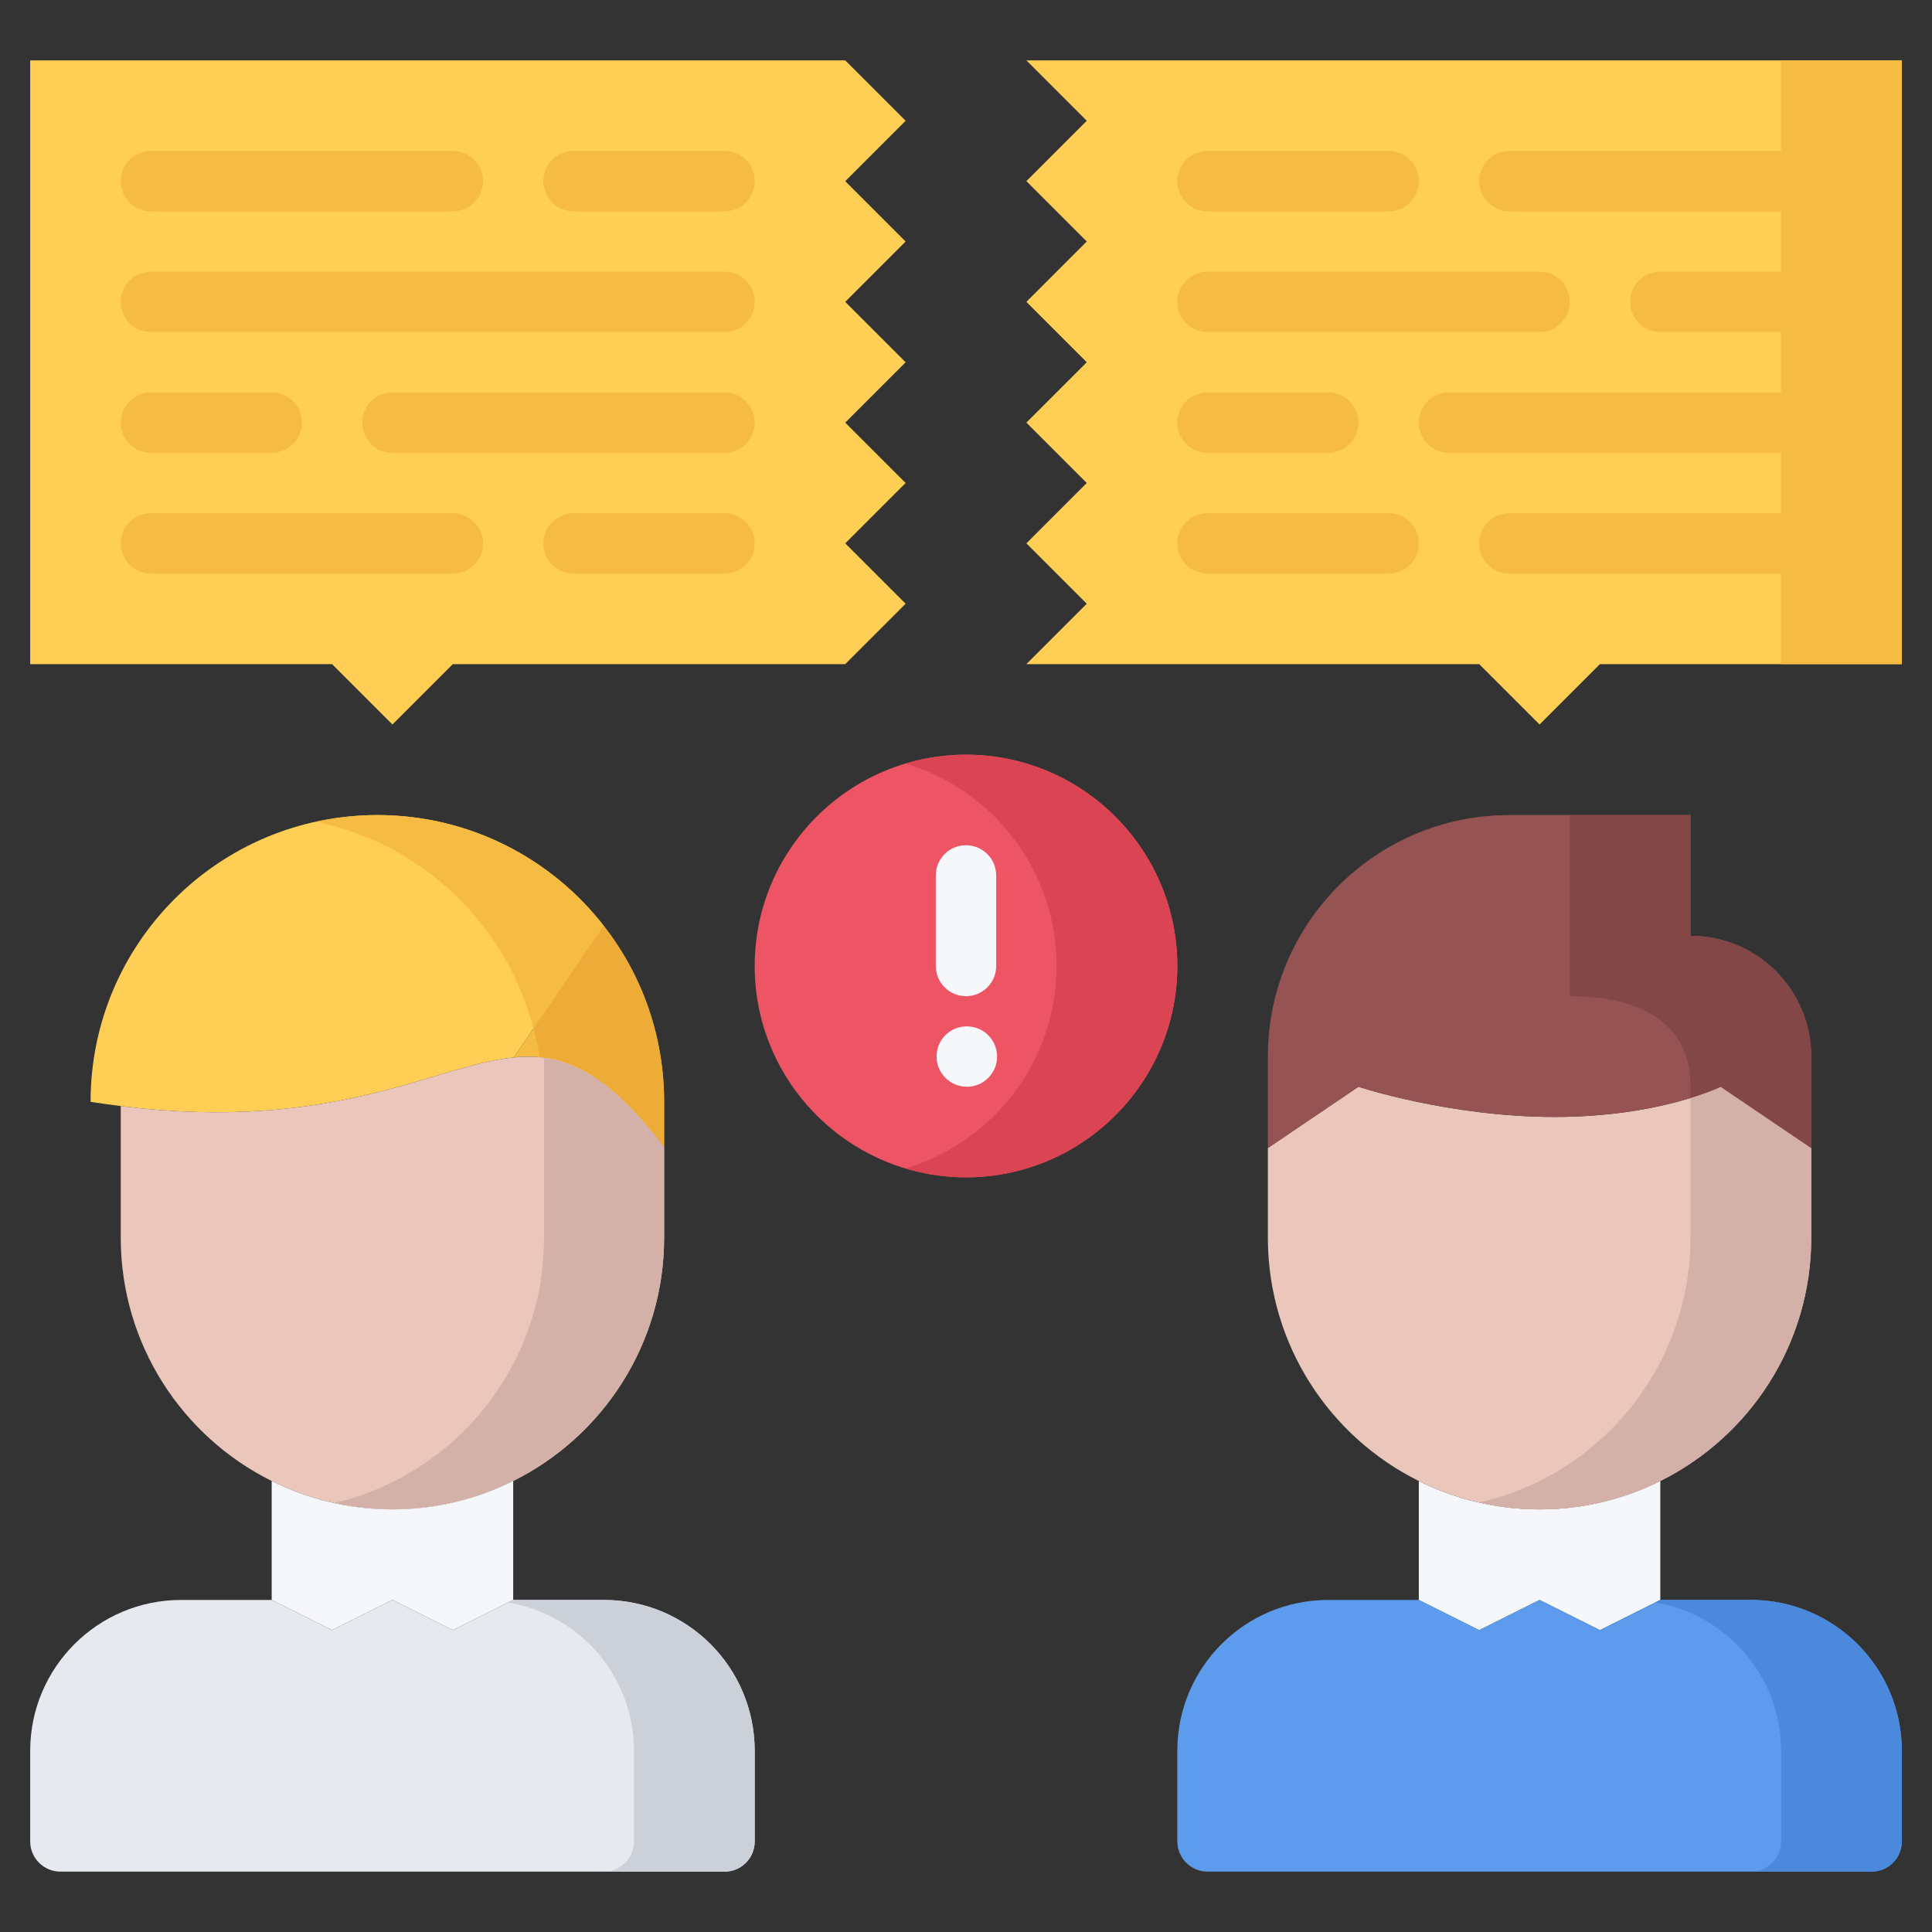 <?xml version="1.0" encoding="utf-8"?>
<!-- Generator: Adobe Illustrator 16.0.0, SVG Export Plug-In . SVG Version: 6.00 Build 0)  -->
<!DOCTYPE svg PUBLIC "-//W3C//DTD SVG 1.1//EN" "http://www.w3.org/Graphics/SVG/1.1/DTD/svg11.dtd">
<svg version="1.1" xmlns="http://www.w3.org/2000/svg" xmlns:xlink="http://www.w3.org/1999/xlink" x="0px" y="0px" width="64px"
	 height="64px" viewBox="0 0 64 64" enable-background="new 0 0 64 64" xml:space="preserve">
<rect x="0" y="0" width="64" height="64" fill="#333333" stroke="none"/>
<g id="_x35_0_document_x2C__optimization_x2C__documentation_x2C__business_x2C__office_x2C__corporation_x2C__job">
</g>
<g id="_x34_9_human_x2C__resource_x2C__conveyor_x2C__business_x2C__office_x2C__corporation_x2C__job">
</g>
<g id="_x34_8_knowledge_x2C__training_x2C__growth_x2C__book_x2C__business_x2C__office_x2C__corporation">
</g>
<g id="_x34_7_skill_x2C__competence_x2C__experience_x2C__business_x2C__office_x2C__corporation_x2C__job">
</g>
<g id="_x34_6_target_x2C__success_x2C__victory_x2C__business_x2C__office_x2C__corporation_x2C__job">
</g>
<g id="_x34_5_inbox_x2C__letter_x2C__email_x2C__business_x2C__office_x2C__corporation_x2C__job">
</g>
<g id="_x34_4_document_x2C__workflow_x2C__sharing_x2C__business_x2C__office_x2C__corporation_x2C__job">
</g>
<g id="_x34_3_budget_x2C__allocation_x2C__money_x2C__business_x2C__office_x2C__corporation_x2C__job">
</g>
<g id="_x34_2_case_x2C__task_x2C__project_x2C__business_x2C__office_x2C__corporation_x2C__job">
</g>
<g id="_x34_1_structure_x2C__structuring_x2C__tasks_x2C__business_x2C__office_x2C__corporation_x2C__job">
</g>
<g id="_x34_0_choice_x2C__dilemma_x2C__question_x2C__business_x2C__office_x2C__corporation_x2C__job">
</g>
<g id="_x33_9_workplace_x2C__table_x2C__laptop_x2C__business_x2C__office_x2C__corporation_x2C__job">
</g>
<g id="_x33_8_bribe_x2C__bag_x2C__money_x2C__business_x2C__office_x2C__corporation_x2C__job">
</g>
<g id="_x33_7_corruption_x2C__forage_x2C__money_x2C__business_x2C__office_x2C__corporation_x2C__job">
</g>
<g id="_x33_6_career_x2C__ladder_x2C__success_x2C__business_x2C__office_x2C__corporation_x2C__job">
</g>
<g id="_x33_5_review_x2C__feedback_x2C__rating_x2C__business_x2C__office_x2C__corporation_x2C__job">
</g>
<g id="_x33_4_manipulation_x2C__thread_x2C__puppet_x2C__business_x2C__office_x2C__corporation_x2C__job">
</g>
<g id="_x33_3_location_x2C__map_x2C__pin_x2C__business_x2C__office_x2C__corporation_x2C__job">
</g>
<g id="_x33_2_retirement_x2C__old_x2C__man_x2C__door_x2C__business_x2C__office_x2C__corporation">
</g>
<g id="_x33_1_victory_x2C__success_x2C__medal_x2C__reward_x2C__business_x2C__office_x2C__corporation">
</g>
<g id="_x33_0_dismissal_x2C__box_x2C__door_x2C__business_x2C__office_x2C__corporation_x2C__job">
</g>
<g id="_x32_9_meeting_x2C__discussion_x2C__question_x2C__business_x2C__office_x2C__corporation_x2C__job">
</g>
<g id="_x32_8_strategy_x2C__vision_x2C__eye_x2C__chess_x2C__business_x2C__office_x2C__corporation">
</g>
<g id="_x32_7_board_x2C__task_x2C__process_x2C__business_x2C__office_x2C__corporation_x2C__job">
</g>
<g id="_x32_6_scheme_x2C__board_x2C__structure_x2C__business_x2C__office_x2C__corporation_x2C__job">
</g>
<g id="_x32_5_conflict_x2C__dialog_x2C__discussion_x2C__business_x2C__office_x2C__corporation_x2C__job">
	<g>
		<g>
			<path fill="#F6BB42" d="M22,36.5V38c-1.941-2.53-3.35-3.13-4.98-2.971L20,30.67C21.26,32.279,22,34.311,22,36.5z"/>
			<path fill="#FFCE54" d="M20,30.67l-2.98,4.359C14.359,35.29,11.1,37.52,4,36.641C3.68,36.6,3.34,36.55,3,36.5
				c0-5.25,4.25-9.5,9.5-9.5C15.549,27,18.27,28.439,20,30.67z"/>
			<path fill="#EDAB37" d="M20,30.67l-2.33,3.406c0.084,0.315,0.162,0.633,0.213,0.959c0.596,0.059,1.184,0.26,1.797,0.66
				c0.066,0.043,0.133,0.084,0.201,0.132c0.102,0.073,0.205,0.155,0.309,0.239c0.094,0.078,0.189,0.159,0.287,0.246
				c0.092,0.083,0.184,0.168,0.277,0.26c0.121,0.12,0.246,0.254,0.371,0.391c0.078,0.083,0.152,0.161,0.23,0.251
				C21.564,37.453,21.777,37.711,22,38v-1.5C22,34.311,21.26,32.279,20,30.67z"/>
			<path fill="#F6BB42" d="M11.445,27.062c-0.326,0.037-0.646,0.089-0.961,0.157h-0.002c2.229,0.475,4.174,1.72,5.518,3.451
				c0.777,0.994,1.342,2.153,1.67,3.406L20,30.67c-1.73-2.23-4.451-3.67-7.5-3.67c-0.346,0-0.686,0.02-1.021,0.057
				C11.467,27.058,11.457,27.061,11.445,27.062z"/>
			<path fill="#EAC6BB" d="M22,38v3c0,3.53-2.041,6.59-5,8.06C15.799,49.66,14.439,50,13,50c-1.441,0-2.801-0.34-4-0.94
				C6.039,47.59,4,44.53,4,41v-0.04v-4.319c7.1,0.879,10.359-1.351,13.02-1.611C18.65,34.87,20.059,35.47,22,38z"/>
			<path fill="#D3B1A9" d="M18.02,35.051v5.977c0,3.53-2.041,6.59-5,8.06c-0.607,0.304-1.256,0.539-1.934,0.699
				C11.703,49.921,12.342,50,13,50c1.439,0,2.799-0.34,4-0.94c2.959-1.47,5-4.529,5-8.06v-3
				C20.465,35.999,19.262,35.215,18.02,35.051z"/>
			<path fill="#F5F7FA" d="M13,50c1.439,0,2.799-0.34,4-0.94V53l-2,1l-2-1l-2,1l-2-1v-3.94C10.199,49.66,11.559,50,13,50z"/>
			<path fill="#E6E9ED" d="M25,58v3c0,0.55-0.441,1-1,1H2c-0.551,0-1-0.45-1-1v-3c0-2.76,2.24-5,5-5h3l2,1l2-1l2,1l2-1h3
				C22.77,53,25,55.24,25,58z"/>
			<g>
				<path fill="#CCD1D9" d="M20,53h-3l-0.168,0.084C19.201,53.481,21,55.524,21,58v3c0,0.55-0.441,1-1,1h4c0.559,0,1-0.45,1-1v-3
					C25,55.24,22.77,53,20,53z"/>
			</g>
		</g>
		<g>
			<path fill="#F5F7FA" d="M51,50c1.439,0,2.801-0.34,4-0.94V53l-2,1l-2-1l-2,1l-2-1v-3.94C48.201,49.66,49.561,50,51,50z"/>
			<path fill="#5D9CEC" d="M63,61c0,0.55-0.449,1-1,1H40c-0.549,0-1-0.45-1-1v-3c0-2.76,2.23-5,5-5h3l2,1l2-1l2,1l2-1h3
				c2.76,0,5,2.24,5,5V61z"/>
			<g>
				<path fill="#4A89DC" d="M58,53h-3l-0.168,0.084C57.195,53.482,59,55.525,59,58v3c0,0.55-0.449,1-1,1h4c0.551,0,1-0.45,1-1v-3
					C63,55.24,60.76,53,58,53z"/>
			</g>
			<path fill="#EAC6BB" d="M60,38.03V41c0,3.53-2.039,6.59-5,8.06C53.801,49.66,52.439,50,51,50s-2.799-0.34-4-0.94
				c-2.949-1.46-4.98-4.5-5-8.01V41v-2.97L45,36c0,0,3.01,1,6.5,1s5.5-1,5.5-1L60,38.03z"/>
			<path fill="#D3B1A9" d="M57,36c0,0-0.357,0.17-1,0.369V41c0,3.53-2.039,6.59-5,8.06c-0.627,0.313-1.297,0.551-2,0.711
				C49.643,49.918,50.313,50,51,50c1.439,0,2.801-0.34,4-0.94c2.961-1.47,5-4.529,5-8.06v-2.97L57,36z"/>
			<path fill="#965353" d="M60,35v3.03L57,36c0,0-2.01,1-5.5,1S45,36,45,36l-3,2.03V35c0-4.42,3.58-8,8-8h6v4
				C58.211,31,60,32.79,60,35z"/>
			<g>
				<path fill="#844747" d="M56,31v-4h-4v6c2.211,0,4,0.79,4,3v0.369C56.643,36.17,57,36,57,36l3,2.03V35C60,32.79,58.211,31,56,31z
					"/>
			</g>
		</g>
		<path fill="#ED5565" d="M32,25c3.86,0,7,3.14,7,7s-3.14,7-7,7s-7-3.14-7-7S28.14,25,32,25z"/>
		<path fill="#DA4453" d="M32,25c-0.695,0-1.365,0.105-2,0.295c2.888,0.862,5,3.54,5,6.705s-2.112,5.843-5,6.705
			C30.635,38.895,31.305,39,32,39c3.86,0,7-3.14,7-7S35.86,25,32,25z"/>
		<polygon fill="#FFCE54" points="49,22 34,22 36,20 34,18 36,16 34,14 36,12 34,10 36,8 34,6 36,4 34,2 63,2 63,22 53,22 51,24 		
			"/>
		<polygon fill="#FFCE54" points="30,4 28,6 30,8 28,10 30,12 28,14 30,16 28,18 30,20 28,22 15,22 13,24 11,22 1,22 1,2 28,2 		"/>
		<rect x="59.001" y="2" fill="#F6BB42" width="3.999" height="20"/>
		<g>
			<path fill="#F6BB42" d="M15,7H5C4.447,7,4,6.553,4,6s0.447-1,1-1h10c0.553,0,1,0.447,1,1S15.553,7,15,7z"/>
		</g>
		<g>
			<path fill="#F6BB42" d="M51,11H40c-0.553,0-1-0.447-1-1s0.447-1,1-1h11c0.553,0,1,0.447,1,1S51.553,11,51,11z"/>
		</g>
		<g>
			<path fill="#F6BB42" d="M24,11H5c-0.553,0-1-0.447-1-1s0.447-1,1-1h19c0.553,0,1,0.447,1,1S24.553,11,24,11z"/>
		</g>
		<g>
			<path fill="#F6BB42" d="M24,7h-5c-0.553,0-1-0.447-1-1s0.447-1,1-1h5c0.553,0,1,0.447,1,1S24.553,7,24,7z"/>
		</g>
		<g>
			<path fill="#F6BB42" d="M46,7h-6c-0.553,0-1-0.447-1-1s0.447-1,1-1h6c0.553,0,1,0.447,1,1S46.553,7,46,7z"/>
		</g>
		<g>
			<path fill="#F6BB42" d="M59,7h-9c-0.553,0-1-0.447-1-1s0.447-1,1-1h9c0.553,0,1,0.447,1,1S59.553,7,59,7z"/>
		</g>
		<g>
			<path fill="#F6BB42" d="M15,19H5c-0.553,0-1-0.447-1-1s0.447-1,1-1h10c0.553,0,1,0.447,1,1S15.553,19,15,19z"/>
		</g>
		<g>
			<path fill="#F6BB42" d="M24,19h-5c-0.553,0-1-0.447-1-1s0.447-1,1-1h5c0.553,0,1,0.447,1,1S24.553,19,24,19z"/>
		</g>
		<g>
			<path fill="#F6BB42" d="M46,19h-6c-0.553,0-1-0.447-1-1s0.447-1,1-1h6c0.553,0,1,0.447,1,1S46.553,19,46,19z"/>
		</g>
		<g>
			<path fill="#F6BB42" d="M59,19h-9c-0.553,0-1-0.447-1-1s0.447-1,1-1h9c0.553,0,1,0.447,1,1S59.553,19,59,19z"/>
		</g>
		<g>
			<path fill="#F6BB42" d="M9,15H5c-0.553,0-1-0.447-1-1s0.447-1,1-1h4c0.553,0,1,0.447,1,1S9.553,15,9,15z"/>
		</g>
		<g>
			<path fill="#F6BB42" d="M24,15H13c-0.553,0-1-0.447-1-1s0.447-1,1-1h11c0.553,0,1,0.447,1,1S24.553,15,24,15z"/>
		</g>
		<g>
			<path fill="#F6BB42" d="M44,15h-4c-0.553,0-1-0.447-1-1s0.447-1,1-1h4c0.553,0,1,0.447,1,1S44.553,15,44,15z"/>
		</g>
		<g>
			<path fill="#F6BB42" d="M59,15H48c-0.553,0-1-0.447-1-1s0.447-1,1-1h11c0.553,0,1,0.447,1,1S59.553,15,59,15z"/>
		</g>
		<g>
			<path fill="#F6BB42" d="M59,11h-4c-0.553,0-1-0.447-1-1s0.447-1,1-1h4c0.553,0,1,0.447,1,1S59.553,11,59,11z"/>
		</g>
		<g>
			<path fill="#F5F7FA" d="M32.03,36c-0.553,0-1.005-0.447-1.005-1s0.442-1,0.994-1h0.011c0.552,0,1,0.447,1,1S32.582,36,32.03,36z"
				/>
		</g>
		<g>
			<path fill="#F5F7FA" d="M32,33c-0.553,0-1-0.447-1-1v-3c0-0.553,0.447-1,1-1s1,0.447,1,1v3C33,32.553,32.553,33,32,33z"/>
		</g>
	</g>
</g>
<g id="_x32_4_documentation_x2C__document_x2C__repository_x2C__business_x2C__office_x2C__corporation_x2C__job">
</g>
<g id="_x32_3_sprint_x2C__programming_x2C__code_x2C__business_x2C__office_x2C__corporation_x2C__job">
</g>
<g id="_x32_2_cram_x2C__tablet_x2C__work_x2C__business_x2C__office_x2C__corporation_x2C__job">
</g>
<g id="_x32_1_leader_x2C__discoverer_x2C__flag_x2C__business_x2C__office_x2C__corporation_x2C__job">
</g>
<g id="_x32_0_rally_x2C__collective_x2C__arm_x2C__business_x2C__office_x2C__corporation_x2C__job">
</g>
<g id="_x31_9_consolidation_x2C__portfolio_x2C__puzzle_x2C__business_x2C__office_x2C__corporation_x2C__job">
</g>
<g id="_x31_8_idea_x2C__creative_x2C__work_x2C__business_x2C__office_x2C__corporation_x2C__job">
</g>
<g id="_x31_7_problem_x2C__stress_x2C__resistance_x2C__business_x2C__office_x2C__corporation_x2C__job">
</g>
<g id="_x31_6_hard_x2C__skills_x2C__skill_x2C__portfolio_x2C__book_x2C__business_x2C__office">
</g>
<g id="_x31_5_time_x2C__management_x2C__clock_x2C__deadline_x2C__business_x2C__office_x2C__corporation">
</g>
<g id="_x31_4_multitasking_x2C__task_x2C__work_x2C__business_x2C__office_x2C__corporation_x2C__job">
</g>
<g id="_x31_3_tranquility_x2C__yoga_x2C__lotus_x2C__posture_x2C__business_x2C__office_x2C__corporation">
</g>
<g id="_x31_2_corporate_x2C__party_x2C__business_x2C__office_x2C__corporation_x2C__job">
</g>
<g id="_x31_1_dialog_x2C__discussion_x2C__work_x2C__business_x2C__office_x2C__corporation_x2C__job">
</g>
<g id="_x31_0_listening_x2C__skill_x2C__dialog_x2C__business_x2C__office_x2C__corporation_x2C__job">
</g>
<g id="_x39__training_x2C__book_x2C__lesson_x2C__business_x2C__office_x2C__corporation_x2C__job">
</g>
<g id="_x38__dress_x2C__code_x2C__shirt_x2C__business_x2C__office_x2C__corporation_x2C__job">
</g>
<g id="_x37__task_x2C__program_x2C__ticket_x2C__business_x2C__office_x2C__corporation_x2C__job">
</g>
<g id="_x36__plan_x2C__graph_x2C__stage_x2C__business_x2C__office_x2C__corporation_x2C__job">
</g>
<g id="_x35__boss_x2C__king_x2C__crown_x2C__business_x2C__office_x2C__corporation_x2C__job">
</g>
<g id="_x34__structure_x2C__structuring_x2C__business_x2C__office_x2C__corporation_x2C__job">
</g>
<g id="_x33__soft_x2C__skills_x2C__communication_x2C__business_x2C__office_x2C__corporation_x2C__job">
</g>
<g id="_x32__office_x2C__house_x2C__portfolio_x2C__business_x2C__corporation_x2C__job">
</g>
<g id="_x31__corporate_x2C__rules_x2C__book_x2C__business_x2C__office_x2C__corporation_x2C__job">
</g>
</svg>
